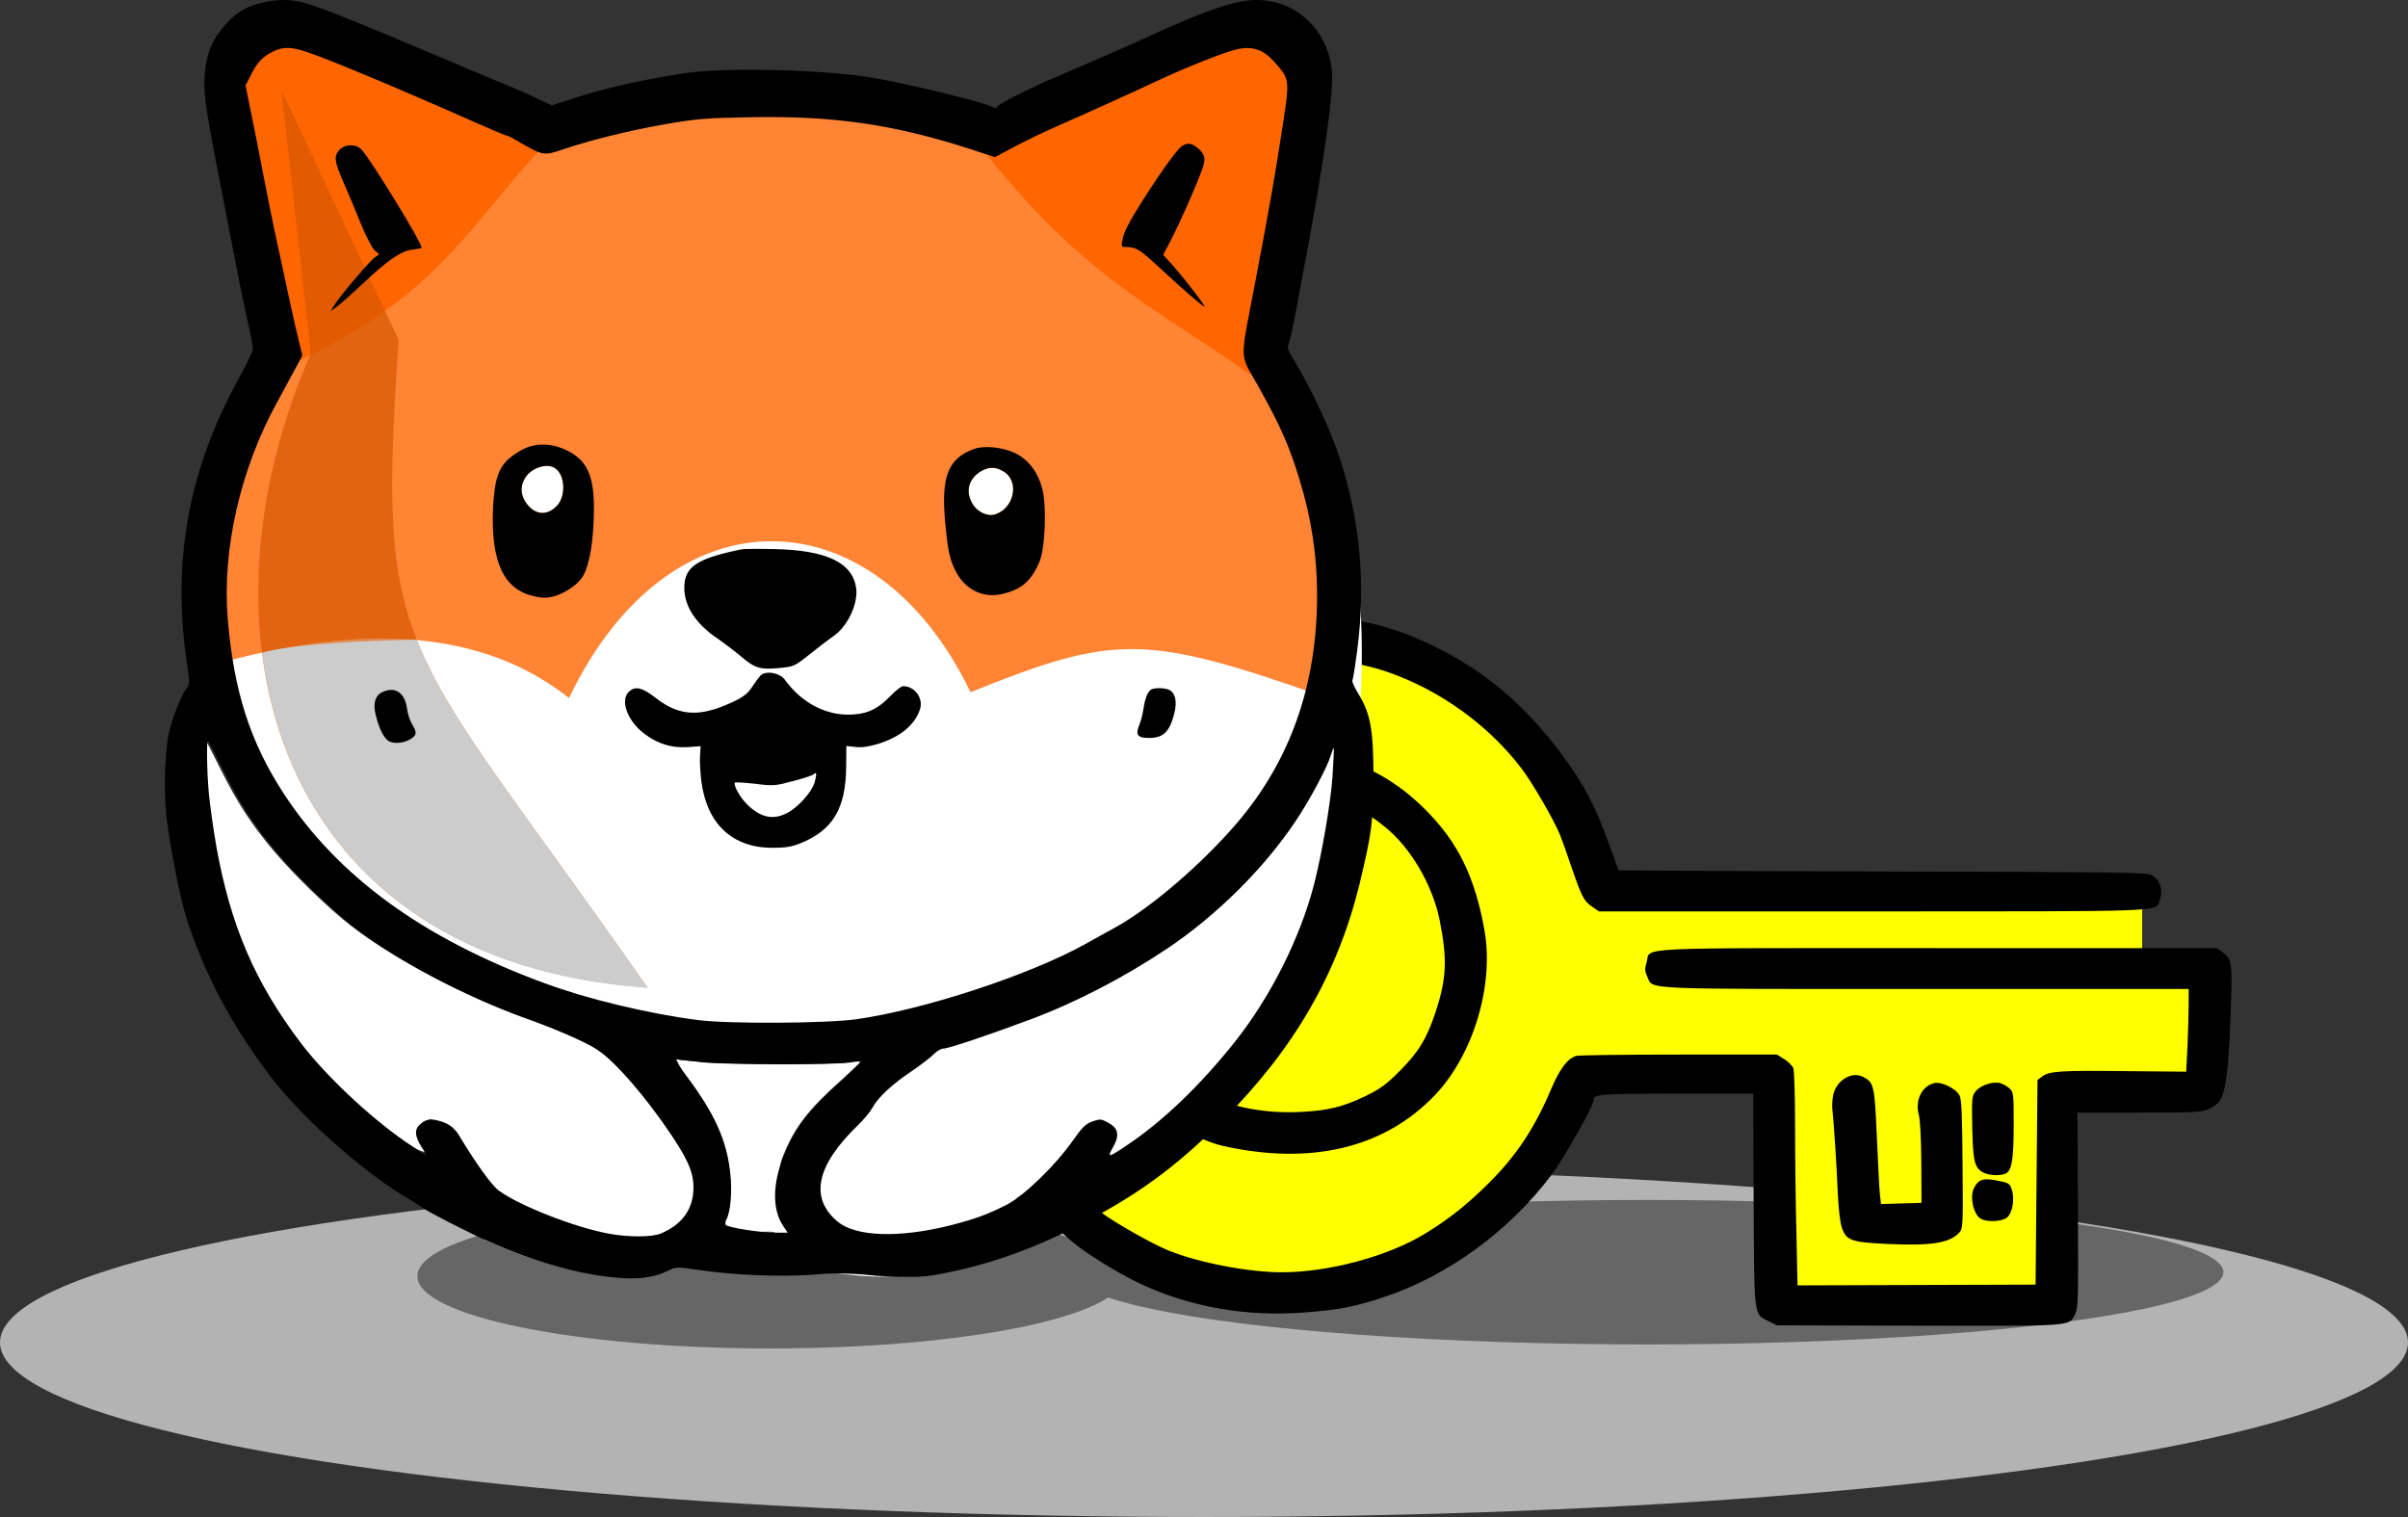 <?xml version="1.0" encoding="UTF-8" standalone="no"?>
<!-- Created with Inkscape (http://www.inkscape.org/) -->

<svg
   width="443.284mm"
   height="279.269mm"
   viewBox="0 0 443.284 279.269"
   version="1.1"
   id="svg5"
   xml:space="preserve"
   inkscape:version="1.2 (dc2aedaf03, 2022-05-15)"
   sodipodi:docname="sso.svg"
   xmlns:inkscape="http://www.inkscape.org/namespaces/inkscape"
   xmlns:sodipodi="http://sodipodi.sourceforge.net/DTD/sodipodi-0.dtd"
   xmlns="http://www.w3.org/2000/svg"
   xmlns:svg="http://www.w3.org/2000/svg"><rect x="0" y="0" width="443.284" height="279.269" fill="#333333" stroke="none"/><sodipodi:namedview
     id="namedview7"
     pagecolor="#ffffff"
     bordercolor="#000000"
     borderopacity="0.25"
     inkscape:showpageshadow="2"
     inkscape:pageopacity="0.0"
     inkscape:pagecheckerboard="0"
     inkscape:deskcolor="#d1d1d1"
     inkscape:document-units="mm"
     showgrid="false"
     inkscape:zoom="0.3581229"
     inkscape:cx="1079.2384"
     inkscape:cy="437.00082"
     inkscape:window-width="1920"
     inkscape:window-height="991"
     inkscape:window-x="-9"
     inkscape:window-y="-9"
     inkscape:window-maximized="1"
     inkscape:current-layer="layer1" /><defs
     id="defs2" /><g
     inkscape:label="Calque 1"
     inkscape:groupmode="layer"
     id="layer1"
     transform="translate(214.638,17.361)"><ellipse
       style="fill:#b3b3b3;stroke-width:0.265"
       id="path2538"
       cx="7.004"
       cy="229.769"
       rx="221.642"
       ry="32.138" /><ellipse
       style="fill:#666666;stroke-width:0.265"
       id="path2855"
       cx="-72.787"
       cy="217.579"
       rx="65.015"
       ry="13.299" /><ellipse
       style="fill:#666666;stroke-width:0.338"
       id="path2855-3"
       cx="88.642"
       cy="216.84"
       rx="106.019"
       ry="13.299" /><g
       transform="matrix(0,0.035,-0.035,0,336.369,96.07)"
       fill="#000000"
       stroke="none"
       id="g30"
       inkscape:label="Key"><g
         id="g1536"
         transform="translate(-3598.979,2091.623)"><rect
           style="fill:#ffff00;stroke-width:8.024"
           id="rect1526"
           width="902.353"
           height="2925.522"
           x="5100.667"
           y="-5309.896"
           transform="scale(1,-1)" /><rect
           style="fill:#ffff00;stroke-width:7.5"
           id="rect1528"
           width="1329.783"
           height="1472.26"
           x="5898.537"
           y="-4265.067"
           transform="scale(1,-1)" /><rect
           style="fill:#ffff00;stroke-width:7.5"
           id="rect1530"
           width="693.387"
           height="940.346"
           x="5414.116"
           y="-3049.265"
           transform="scale(1,-1)" /><ellipse
           style="fill:#ffff00;stroke-width:11.264"
           id="path1524"
           cx="5452.11"
           cy="-6915.134"
           transform="scale(1,-1)"
           rx="1690.724"
           ry="1776.21" /></g><path
         d="m 1584.021,10785.622 c -363,-52 -743,-252 -1026,-538 -184,-186 -323,-398.999 -429,-655.999 -96,-231 -130,-408 -129,-671 0,-292 43,-484 160,-724 131,-267 309,-476 571,-671 160,-118 271,-176 494,-255 60,-21 110,-40 112,-41 1,-2 4,-626 6,-1388 3,-1291 4,-1387 20,-1417 23,-41 74,-59 123,-43 22.843,7.614 37.834,0.533 47.69,38.504 6.552,25.246 10.834,70.408 13.643,153.045 6.282,184.834 5.196,557.153 5.668,1313.451 v 1446 l -26,38 c -30,43 -52,54 -216,110 -63,21 -135,47 -160,57 -79,32 -272,144 -349,202 -230,175 -415,433 -509,707 -104,303 -92,744 27,1043 203,507 543,835.999 1041,1006.999 186,63 304,79 545,72 321,-10 506,-62 780,-220 130,-74 365,-282 450,-396.999 57,-76 166,-270 200,-353 65,-160 115,-422 115,-597 0,-246 -83,-557 -202,-752 -76,-125 -154,-224 -268,-338 -143,-144 -291,-242 -496,-328 -105,-45 -159,-86 -172,-131 -4,-14 -7,-258 -7,-541 v -515 l 24,-38 c 13,-21 35,-43 48,-48 13,-5 151,-9 306,-9 155,0 407,-3 559,-7 l 277,-6 -2,-626 -2,-626 -538,-5 -538,-5 -19,-25 c -28,-37 -32,-93 -28,-441 l 3,-316 -134,-7 c -74,-3 -172,-6 -218,-6 h -83 v 1381 c 0,1536 5,1433 -66,1467 -28,13 -40,13 -74,3 -82,-24 -75,117 -75,-1532 v -980.642 -100.746 -67.164 -319.448 l 21,-28 c 39,-53 47,-54 346,-43 276,10 388,25 435,56 14,8 33,34 44,57 17,38 19,70 19,367 v 325 l 512,-3 c 475,-2 516,-1 548,15 65,33 63,0 61,822 l -2,746 -22,45 c -38,78 -11,75 -640,78 l -557,2 v 407 c 1,408 3,433 36,433 29,0 305,156 394,223 292,220 526,540 638,872 52,154 69,238 83,420 25,311 -28,612 -156,880 -53,110 -152,270.999 -214,344.999 -77,93 -237,245 -341,324 -253,191 -565,322 -859,361 -138,18 -382,18 -508,-1 z"
         id="path20" /><path
         d="m 1784.021,10046.622 c -60,-26 -64,-130.999 -7,-187.999 28,-29 35,-31 200,-52 256,-32 410,-141 524,-369 81,-161 118,-350 106,-546 -7,-137 -27,-214 -82,-329 -38,-78 -60,-109 -132,-181 -99,-99 -171,-143 -307,-188 -178,-59 -279,-64 -485,-23 -187,37 -386,154 -494,290 -73,91 -99,140 -136,256 -30,95 -32,106 -28,225 4,109 9,137 37,220 49,140 102,244 184,356 87,118 158,184 289,270 103,67 128,98 128,158 0,26 -7,40 -27,55.999 -55,44 -171,13 -289,-76.999 -242,-183 -396,-404 -488,-701 -116,-371 -36,-699 238,-975 173,-174 357,-264 641,-314 287,-50 651,60 861,259 282,268 374,657 268,1123 -24,102 -130,316 -198,395 -165,194 -317,276 -602,324.999 -168,29 -159,28 -201,10 z"
         id="path22" /><path
         d="m 2516.021,6100.623 c -75,-18 -122,-96 -94,-154 30,-60 42,-63 314,-75 138,-6 274,-13 303,-16 l 53,-6 -3,-106 -3,-107 -210,1 c -127,1 -227,6 -252,13 -77,21 -152,-15 -168,-81 -9,-37 28,-114 65,-133 21,-11 96,-14 363,-16 321,-3 337,-2 358,17 55,50 71,147 60,379 -9,189 -18,215 -83,238 -26,10 -97,18 -178,22 -131,5 -378,21 -450,29 -19,2 -53,0 -75,-5 z"
         id="path24" /><path
         d="m 2499.021,5351.623 c -31,-24 -53,-89 -43,-129 4,-14 16,-36 27,-48 21,-22 28,-23 187,-23 178,0 238,9 258,36 17,24 16,88 -1,123 -25,47 -56,55 -236,59 -157,3 -167,2 -192,-18 z"
         id="path26" /><path
         d="m 3006.021,5359.623 c -46,-25 -53,-50 -34,-137 9,-45 14,-51 45,-61 47,-16 119,-4 144,23 23,23 28,104 9,139 -21,40 -118,61 -164,36 z"
         id="path28" /></g><g
       id="g2047"
       transform="matrix(0.353,0,0,0.353,-184.445,-17.361)"
       inkscape:label="Dog"><path
         id="rect1240-5"
         style="display:inline;fill:#ffffff;stroke-width:0.726"
         d="m 0.451,390.419 c -0.301,-260.279 -0.15,-130.14 0,0 z M 36.756,264.268 c -4.603,19.746 -6.404,39.657 -4.874,58.071 3.2,37.7 11.7,64.201 29.2,91 28.1,43.1 74.015,76.119 136.815,99.219 22.2,8.1 54.8,18.547 80.2,21.747 15.8,2.1 66.999,2.119 82.699,-0.082 35.4,-5 91.634,-22.045 120.834,-38.245 5.7,-3.2 14.014,-7.518 17.014,-9.118 18.6,-10.4 50.272,-33.756 68.672,-55.156 27.9,-32.6 32.667,-75.066 32.667,-121.766 0,-15.56 -2.27,-30.548 -5.786,-45.671 z m 580.417,0 c 4.873,24.106 7.062,48.468 3.81,73.671 -1.1,8.6 -2.3,16 -2.6,16.5 -0.3,0.5 1.1,3.5 3,6.7 6.4,10.3 7.9,18.6 8,42.7 -4.858,14.257 -24.622,-15.223 -7.399,57.199 -11.5,46.5 -34.1,85.601 -70.9,122.401 -25.9,25.8 -45.901,40.2 -78.601,56.7 -46.828,-20.187 -134.17,-102.045 -72,24.3 -5.847,1.002 -10.892,1.335 -15.88,1.493 C 676.562,566.09 622.919,290.385 617.172,264.268 Z M 21.583,385.639 c -0.8,-0.8 -0.6,16 0.4,27.1 0.6,6.5 2.399,19.3 3.999,28.4 7.4,41.2 20.201,70.9 44.101,102.4 12.6,16.6 35.6,38.301 54.1,51.101 12.5,8.6 15.903,7.149 12.403,1.749 -3.8,-6.1 -3.45,-6.223 0.25,-9.023 2.2,-1.8 -0.552,-4.127 2.948,-3.627 6.3,0.9 9.999,3.201 12.999,8.301 8.3,13.9 16.8,25.699 20.5,28.399 10.9,7.9 38.425,21.702 56.525,25.102 9.9,1.9 26.316,3.794 30.916,1.894 10.6,-4.4 20.904,-14.951 21.604,-25.051 0.6,-8.5 -4.027,-19.229 -13.127,-32.828 -13.6,-20.4 -34.602,-36.698 -44.002,-42.698 -6,-3.8 -21,-10.4 -37.1,-16.1 C 155.997,519.158 119.781,500.14 97.281,482.64 85.581,473.54 67.682,456.139 57.282,443.839 45.682,430.139 38.181,418.54 29.381,400.94 25.281,392.74 21.783,385.839 21.583,385.639 Z m 587.099,4 c -0.2,-0.2 -0.9,1.599 -1.6,3.899 -1.8,6.1 -11.2,23.701 -18.4,34.301 -16.5,24.7 -41.3,49.2 -66.8,66.3 -22.7,15.2 -48,28.299 -71.7,37.099 -22.2,8.3 -42.501,15.101 -45.101,15.101 -1.2,0 -3.4,1.299 -4.9,2.799 -1.5,1.6 -5.685,6.018 -10.685,9.418 -10.2,6.8 -17.601,13.8 -20.401,19.1 -1,1.9 -4.4,6 -7.5,9 -21.7,21 -26.414,37.582 -11.714,49.882 9.5,8 30.149,11.402 56.949,4.602 13,-3.4 20.852,-8.101 31.352,-13.401 8.8,-4.5 32.266,-14.421 41.266,-27.321 5,-7.1 1.296,-11.177 4.796,-12.477 4,-1.4 3.138,-4.903 6.538,-3.103 5.6,3 6.3,6.5 2.9,12.7 -3.4,6 0.577,10.853 10.977,3.853 22.19,-8.66 37.012,-35.278 55.012,-57.878 18.6,-23.4 42.436,-56.827 49.636,-84.927 4.1,-16.1 7.544,-46.893 8.544,-60.493 0.5,-8.2 -8.97,-8.255 -9.17,-8.455 z M 236.88,665.933 c -20.566,-1.479 -44.029,-7.895 -69.198,-19.093 -151.494,-127.579 -42.65,-9.891 69.198,19.093 z m 30.017,-113.875 c 0,-1.14 1,3.2 5,8.5 15.1,20.1 21.4,34 23.2,51.5 1,9.5 0.1,19.7 -2,23.6 -0.7,1.2 -2.714,6.99 -2.214,7.39 1.3,1.4 24.269,-1.814 27.414,-0.39 l 7.5,3.397 5.693,-6.885 c -5.6,-8.3 -14.493,-21.812 -8.693,-36.212 5.8,-14.7 13,-24.2 30.1,-39.4 5.6,-5.1 10.2,-9.501 10.2,-9.901 0,-0.4 -2.4,-0.299 -5.2,0.201 -8,1.4 -64.499,1.3 -77.799,-0.1 -6.3,-0.7 -13.2,-0.752 -13.2,-1.701 z m 10.185,109.681 c 10.414,-12.745 -6.559,-9.591 -10.659,-7.591 -6.419,3.21 -18.687,12.273 -28.281,11.785 62.82,-17.855 93.755,0 140.632,0 -4.884,-0.172 -9.655,-0.539 -14.593,-1.594 -5,-1.1 -9.8,-1.7 -10.5,-1.5 -0.6,-3.065 -8.4,-1.351 -17.2,-0.751 -18,1.1 -43.801,-7.217 -59.399,-0.349 z"
         sodipodi:nodetypes="cccccccccccsccccsccccccccsccccccsccccccccscsssccccscccscccccccccccscccsccccsccccsccsscccccccc"
         inkscape:label="white" /><g
         id="layer1-3"
         inkscape:label="Background"
         style="display:inline"><path
           style="fill:#ff8434;fill-opacity:1;stroke-width:0.75"
           d="M 28.819,345.828 C 115.104,322.143 172.2,333.122 211.21,364.058 263.809,253.926 370.625,257.058 420.588,360.984 495.997,330.698 511.472,330.269 607.418,364.277 601.943,307.239 602.286,215.463 556.567,163.908 432.163,23.626 145.249,13.199 66.644,189.125 l -37.825,84.656 z"
           id="path371"
           sodipodi:nodetypes="ccccsscc"
           inkscape:label="head" /><path
           style="fill:#ff6600;stroke-width:0.75"
           d="M 68.976,188.761 C 147.82,152.199 161.825,111.588 205.055,68.885 L 50.945,14.01 35.025,33.114 Z"
           id="path1019"
           inkscape:label="leftear"
           sodipodi:nodetypes="ccccc" /><path
           style="fill:#ff6600;stroke-width:0.75"
           d="M 425.08,75.65 560.169,14.409 597.094,40.527 566.473,195.429 C 518.416,160.917 479.842,145.884 425.08,75.65 Z"
           id="path1160"
           inkscape:label="rightear"
           sodipodi:nodetypes="ccccc" /><path
           style="display:inline;opacity:0.67;fill:#d45500;stroke-width:0.75"
           d="M 252.093,515.027 C 124.278,331.693 110.555,346.719 122.408,177.304 L 61.168,46.718 76.478,184.509 C 12.384,331.135 57.183,501.355 252.093,515.027 Z"
           id="path1179-1"
           sodipodi:nodetypes="ccccc"
           inkscape:label="shadoworange" /><path
           id="path1512"
           style="display:inline;opacity:1;fill:#cccccc;stroke-width:0.75"
           d="m 131.815,333.565 c -46.011,1.046 -69.648,3.668 -80.59,6.882 C 62.712,431.715 125.909,506.284 252.166,515.14 184.296,417.791 148.599,376.369 131.815,333.565 Z"
           inkscape:label="shadowgray" /></g><g
         id="g972"
         inkscape:label="border"
         style="display:inline"
         transform="matrix(0.1,0,0,-0.1,-192.667,846.846)"><path
           d="m 2438,8454 c -80,-19 -126,-45 -179,-101 -88,-92 -122,-184 -122,-328 1,-67 14,-157 51,-350 28,-143 72,-368 97,-500 25,-132 59,-298 75,-369 17,-72 30,-141 30,-155 0,-13 -27,-72 -59,-130 -273,-486 -364,-964 -286,-1504 16,-105 16,-120 2,-135 -23,-26 -65,-125 -87,-205 -28,-96 -37,-304 -21,-462 15,-142 71,-429 105,-536 95,-294 239,-564 443,-831 158,-206 469,-483 694,-619 45,-27 86,-53 93,-58 28,-22 229,-125 343,-176 254,-113 491,-178 698,-192 100,-6 175,6 241,39 41,20 43,20 155,4 183,-27 414,-37 594,-26 226.815,27.492 440.422,-34.2 640,-1 245,43 481,122 720,243 327,165 527,309 786,567 368,368 594,759 709,1224 65,268 74,336 74,572 -1,241 -16,324 -80,427 -19,32 -33,62 -30,67 3,5 15,79 26,165 44,341 14,669 -91,992 -49,151 -150,367 -242,518 -28,45 -34,63 -27,77 6,10 22,80 36,156 14,76 43,233 65,348 84,448 133,800 127,909 -10,188 -139,342 -316,377 -142,27 -273,-13 -732,-224 -50,-23 -268,-117 -384,-167 -141,-59 -316,-148 -316,-160 0,-7 -6,-7 -18,-1 -48,26 -455,125 -637,155 -252,42 -759,54 -970,23 -191,-28 -405,-75 -553,-122 l -143,-46 -72,34 c -40,19 -106,48 -147,65 -41,17 -122,51 -180,75 -603,256 -809,339 -896,362 -70,18 -139,18 -216,-1 z m 238,-258 c 121,-41 491,-196 876,-367 86,-38 161,-69 165,-69 5,0 38,-17 74,-39 111,-64 119,-65 218,-31 142,48 348,99 538,132 158,27 207,31 432,35 439,9 755,-37 1159,-168 l 122,-40 103,55 c 56,30 158,79 227,109 128,56 383,171 545,247 143,66 332,140 389,152 79,17 135,-2 190,-63 84,-94 84,-92 46,-339 -37,-243 -64,-400 -143,-815 -81,-424 -83,-364 13,-535 121,-217 164,-314 219,-495 62,-202 91,-396 91,-601 0,-467 -140,-863 -419,-1189 -184,-214 -445,-438 -631,-542 -30,-16 -102,-56 -159,-88 -292,-162 -840,-342 -1194,-392 -157,-22 -669,-25 -827,-4 -254,32 -580,111 -802,192 -628,231 -1076,558 -1357,989 -175,268 -260,533 -292,910 -30,361 65,780 257,1130 31,58 74,137 95,175 l 37,70 -18,75 c -18,70 -58,253 -130,590 -17,80 -41,204 -55,275 -13,72 -40,206 -59,299 l -34,168 29,58 c 34,66 59,92 115,120 52,26 96,25 180,-4 z M 2234,4454 c 88,-176 163,-292 279,-429 104,-123 283,-297 400,-388 225,-175 576,-362 897,-478 161,-57 311,-123 371,-161 94,-60 259,-250 395,-454 91,-136 117,-205 111,-290 -7,-101 -65,-175 -171,-219 -46,-19 -172,-19 -271,0 -181,34 -463,145 -572,224 -37,27 -122,145 -205,284 -30,51 -67,74 -130,83 -35,5 -48,2 -70,-16 -37,-28 -36,-63 2,-124 35,-54 37,-55 -88,31 -185,128 -415,345 -541,511 -239,315 -367,612 -441,1024 -16,91 -34,219 -40,284 -10,111 -12,279 -4,271 2,-2 37,-71 78,-153 z m 5786,-40 c -10,-136 -54,-393 -95,-554 -72,-281 -228,-591 -414,-825 -180,-226 -371,-410 -558,-536 -104,-70 -110,-71 -76,-11 34,62 27,97 -29,127 -34,18 -40,19 -80,5 -35,-13 -52,-29 -102,-100 -90,-129 -256,-289 -344,-334 -105,-53 -161,-73 -291,-107 -268,-68 -497,-61 -592,19 -147,123 -111,292 106,502 31,30 65,71 75,90 28,53 102,123 204,191 50,34 103,75 118,91 15,15 37,28 49,28 26,0 229,68 451,151 237,88 490,219 717,371 255,171 503,416 668,663 72,106 166,282 184,343 7,23 14,41 16,39 2,-2 -2,-71 -7,-153 z M 4730,2929 c 133,-14 698,-15 778,-1 28,5 52,6 52,2 0,-4 -46,-48 -102,-99 -171,-152 -243,-247 -301,-394 -58,-144 -58,-278 -2,-361 l 24,-36 h -67 c -73,0 -242,26 -255,40 -5,4 -4,18 3,30 21,39 30,141 20,236 -18,175 -81,314 -232,515 -40,53 -61,88 -50,85 9,-3 69,-10 132,-17 z"
           id="path198"
           sodipodi:nodetypes="ccccscsccccccccccccccccccccsccccscccccsccccccscccccscccccccccccccccscccccccccccccccccscscsccccccccsccccccsscccccccccccscccsccccscccsccccscccccc"
           inkscape:label="dogborder" /><path
           d="m 7233,7705 c -24,-17 -107,-132 -192,-265 -79,-124 -109,-180 -116,-222 -7,-38 -7,-38 26,-38 46,-1 65,-13 171,-111 126,-117 210,-189 230,-200 18,-10 -128,178 -185,238 l -30,32 46,88 c 44,86 118,252 156,354 23,59 17,85 -25,118 -32,25 -52,26 -81,6 z"
           id="path200"
           inkscape:label="innereyeright" /><path
           d="m 2842,7687 c -31,-33 -28,-59 24,-177 25,-58 66,-154 90,-215 25,-60 56,-120 69,-132 l 24,-21 -22,-15 c -25,-16 -178,-196 -211,-248 l -21,-34 30,22 c 17,11 79,67 139,123 136,127 200,171 261,177 25,3 45,7 45,10 0,28 -260,452 -313,511 -28,31 -86,30 -115,-1 z"
           id="path202"
           inkscape:label="innereyeleft" /><g
           id="g1776"
           inkscape:label="eyeleft"><path
             id="rect1767"
             style="fill:#ffffff;stroke-width:7.5"
             d="m 3924.233,-6038.653 c -13.391,-0.156 -27.54,2.274 -41.353,6.899 -13.812,4.625 -27.286,11.445 -39.302,20.039 -6.008,4.297 -11.659,9.028 -16.802,14.165 -5.143,5.137 -9.784,10.678 -13.784,16.553 -7.25,10.75 -12.679,21.679 -16.304,32.71 -3.625,11.031 -5.434,22.156 -5.434,33.281 0,11.125 1.81,22.25 5.434,33.281 3.625,11.031 9.054,21.975 16.304,32.725 5.5,8.25 11.34,15.589 17.432,22.017 6.092,6.428 12.444,11.938 18.999,16.523 6.555,4.586 13.312,8.247 20.2,10.972 6.889,2.725 13.912,4.518 21.006,5.361 7.094,0.844 14.246,0.749 21.416,-0.308 7.17,-1.057 14.357,-3.073 21.475,-6.05 7.117,-2.977 14.173,-6.92 21.108,-11.836 6.936,-4.916 13.751,-10.806 20.376,-17.681 6.375,-6.625 11.826,-14.239 16.377,-22.544 4.551,-8.305 8.191,-17.298 10.957,-26.704 2.766,-9.406 4.649,-19.221 5.669,-29.15 1.02,-9.93 1.185,-19.979 0.498,-29.854 -0.688,-9.875 -2.229,-19.571 -4.585,-28.814 -2.356,-9.242 -5.537,-18.028 -9.521,-26.06 -3.984,-8.031 -8.767,-15.306 -14.341,-21.548 -5.574,-6.242 -11.933,-11.447 -19.058,-15.322 -5.375,-2.875 -11.214,-5.005 -17.388,-6.431 -6.174,-1.426 -12.685,-2.148 -19.38,-2.227 z"
             transform="scale(1,-1)" /><path
             id="path1771"
             style="fill:#000000;stroke-width:7.5"
             d="m 3920.132,-6149.63 c -18.062,-1.188 -35.977,-0.407 -53.555,2.358 -17.578,2.766 -34.827,7.518 -51.577,14.268 -11,4.5 -25.745,12.255 -40.62,21.255 -14.875,9 -29.882,19.255 -41.382,28.755 -7.75,6.25 -14.867,12.747 -21.416,19.643 -6.549,6.896 -12.528,14.181 -17.974,22.017 -5.445,7.836 -10.355,16.215 -14.795,25.283 -4.439,9.068 -8.407,18.835 -11.938,29.429 -7.062,21.188 -12.405,45.719 -16.421,74.766 -4.016,29.047 -6.702,62.601 -8.452,101.851 -1.25,34.25 -1.299,66.447 -0.117,96.621 1.182,30.174 3.587,58.326 7.251,84.522 3.664,26.195 8.583,50.43 14.78,72.744 6.197,22.314 13.675,42.714 22.456,61.245 8.781,18.531 18.877,35.193 30.293,50.039 11.416,14.846 24.16,27.868 38.262,39.126 14.102,11.258 29.554,20.753 46.392,28.52 16.838,7.768 35.058,13.818 54.683,18.193 22,5 38.494,7.492 53.994,7.617 15.5,0.125 30.003,-2.121 48.003,-6.621 13.25,-3.5 27.13,-8.682 40.942,-15.088 13.812,-6.406 27.561,-14.037 40.562,-22.412 13,-8.375 25.252,-17.503 36.065,-26.909 10.812,-9.406 20.186,-19.094 27.436,-28.594 8.75,-11.75 16.749,-27.308 23.921,-46.245 7.172,-18.938 13.518,-41.254 18.955,-66.504 5.438,-25.25 9.959,-53.438 13.506,-84.126 3.547,-30.687 6.117,-63.876 7.617,-99.126 1.25,-28.125 1.825,-54.132 1.655,-78.237 -0.17,-24.105 -1.085,-46.313 -2.827,-66.797 -1.742,-20.484 -4.312,-39.252 -7.778,-56.514 -3.467,-17.262 -7.84,-33.009 -13.184,-47.446 -5.344,-14.438 -11.655,-27.568 -19.028,-39.58 -7.373,-12.012 -15.802,-22.901 -25.356,-32.886 -9.555,-9.984 -20.235,-19.066 -32.124,-27.422 -11.889,-8.355 -24.985,-15.99 -39.36,-23.115 -18,-9 -36.187,-16.058 -54.39,-21.167 -18.203,-5.109 -36.415,-8.275 -54.478,-9.463 z m 4.102,110.977 c 6.695,0.078 13.206,0.801 19.38,2.227 6.174,1.426 12.013,3.556 17.388,6.431 7.125,3.875 13.483,9.08 19.058,15.322 5.574,6.242 10.356,13.517 14.341,21.548 3.984,8.031 7.166,16.817 9.521,26.06 2.355,9.242 3.897,18.939 4.585,28.814 0.688,9.875 0.521,19.924 -0.498,29.854 -1.02,9.93 -2.903,19.744 -5.669,29.15 -2.766,9.406 -6.406,18.399 -10.957,26.704 -4.551,8.305 -10.002,15.919 -16.377,22.544 -6.625,6.875 -13.441,12.765 -20.376,17.681 -6.936,4.916 -13.991,8.859 -21.108,11.836 -7.117,2.977 -14.305,4.993 -21.475,6.05 -7.17,1.057 -14.322,1.151 -21.416,0.308 -7.094,-0.844 -14.117,-2.637 -21.006,-5.361 -6.889,-2.725 -13.646,-6.386 -20.2,-10.972 -6.555,-4.586 -12.907,-10.096 -18.999,-16.523 -6.092,-6.428 -11.932,-13.767 -17.432,-22.017 -7.25,-10.75 -12.679,-21.693 -16.304,-32.725 -3.625,-11.031 -5.434,-22.156 -5.434,-33.281 0,-11.125 1.81,-22.25 5.434,-33.281 3.625,-11.031 9.054,-21.96 16.304,-32.71 4,-5.875 8.642,-11.416 13.784,-16.553 5.143,-5.137 10.794,-9.868 16.802,-14.165 12.016,-8.594 25.489,-15.414 39.302,-20.039 13.812,-4.625 27.962,-7.056 41.353,-6.899 z"
             transform="scale(1,-1)" /></g><g
           id="g1713"
           inkscape:label="eyeright"><path
             id="rect1692"
             style="fill:#ffffff;stroke-width:0.75"
             d="m 431.583,243.959 c -1.038,0.031 -2.074,0.24 -3.127,0.623 -1.053,0.383 -2.123,0.939 -3.223,1.664 -0.787,0.537 -1.492,1.116 -2.117,1.729 -0.624,0.613 -1.167,1.259 -1.626,1.935 -0.459,0.676 -0.836,1.381 -1.129,2.108 -0.293,0.727 -0.502,1.476 -0.627,2.241 -0.125,0.766 -0.166,1.547 -0.122,2.339 0.044,0.792 0.174,1.595 0.39,2.402 0.216,0.807 0.517,1.619 0.905,2.429 0.388,0.81 0.864,1.617 1.427,2.417 0.6,0.825 1.343,1.575 2.172,2.224 0.83,0.648 1.746,1.196 2.689,1.614 0.944,0.419 1.916,0.709 2.858,0.845 0.942,0.136 1.854,0.117 2.679,-0.084 1.3,-0.325 2.491,-0.837 3.562,-1.496 1.071,-0.658 2.024,-1.463 2.848,-2.372 0.823,-0.909 1.518,-1.921 2.074,-2.997 0.556,-1.076 0.972,-2.213 1.241,-3.372 0.269,-1.159 0.389,-2.341 0.352,-3.501 -0.038,-1.16 -0.234,-2.299 -0.598,-3.376 -0.364,-1.077 -0.896,-2.093 -1.605,-3.004 -0.71,-0.912 -1.598,-1.719 -2.673,-2.382 -1.1,-0.7 -2.168,-1.211 -3.221,-1.541 -1.053,-0.33 -2.091,-0.477 -3.129,-0.445 z"
             transform="matrix(10,0,0,-10,1926.67,8468.463)" /><path
             id="path1708"
             style="fill:#000000;stroke-width:0.75"
             d="m 426.907,233.24 c -1.792,0.15 -3.424,0.481 -4.774,1.006 -1.65,0.613 -3.151,1.295 -4.512,2.067 -1.36,0.771 -2.58,1.631 -3.665,2.599 -1.085,0.967 -2.036,2.042 -2.861,3.242 -0.824,1.2 -1.521,2.524 -2.099,3.993 -0.578,1.469 -1.038,3.081 -1.384,4.856 -0.346,1.775 -0.58,3.711 -0.709,5.829 -0.129,2.117 -0.152,4.415 -0.078,6.911 0.074,2.496 0.246,5.191 0.508,8.104 0.35,3.8 0.668,6.933 0.999,9.59 0.331,2.658 0.675,4.841 1.075,6.747 0.4,1.906 0.856,3.535 1.412,5.08 0.556,1.545 1.213,3.009 2.013,4.583 0.6,1.187 1.273,2.299 2.008,3.333 0.735,1.033 1.534,1.988 2.388,2.859 0.854,0.871 1.763,1.659 2.719,2.36 0.956,0.701 1.958,1.314 2.999,1.835 1.041,0.522 2.12,0.953 3.229,1.288 1.109,0.335 2.247,0.574 3.407,0.713 1.16,0.14 2.341,0.181 3.536,0.117 1.195,-0.064 2.403,-0.23 3.615,-0.505 2.55,-0.575 4.782,-1.27 6.763,-2.145 0.991,-0.437 1.918,-0.92 2.792,-1.456 0.874,-0.536 1.695,-1.125 2.47,-1.775 0.775,-0.65 1.504,-1.36 2.197,-2.14 0.693,-0.78 1.349,-1.628 1.978,-2.553 1.256,-1.85 2.401,-4.007 3.501,-6.532 0.388,-0.863 0.74,-1.97 1.056,-3.267 0.316,-1.296 0.596,-2.781 0.836,-4.397 0.481,-3.233 0.807,-6.991 0.957,-10.822 0.15,-3.831 0.125,-7.736 -0.094,-11.256 -0.109,-1.76 -0.267,-3.425 -0.476,-4.937 -0.209,-1.512 -0.467,-2.871 -0.779,-4.021 -0.575,-2.125 -1.313,-4.113 -2.199,-5.95 -0.886,-1.837 -1.921,-3.524 -3.089,-5.049 -1.169,-1.525 -2.472,-2.888 -3.895,-4.075 -1.423,-1.188 -2.967,-2.2 -4.617,-3.025 -1.675,-0.825 -3.55,-1.507 -5.505,-2.032 -1.955,-0.525 -3.989,-0.893 -5.982,-1.093 -1.994,-0.2 -3.947,-0.232 -5.739,-0.082 z m 4.676,10.72 c 1.038,-0.031 2.076,0.116 3.129,0.445 1.053,0.33 2.121,0.841 3.221,1.541 1.075,0.662 1.964,1.47 2.673,2.382 0.71,0.912 1.241,1.927 1.605,3.004 0.364,1.077 0.56,2.216 0.598,3.376 0.038,1.16 -0.083,2.342 -0.352,3.501 -0.269,1.159 -0.685,2.296 -1.241,3.372 -0.556,1.076 -1.251,2.088 -2.074,2.997 -0.823,0.909 -1.776,1.713 -2.848,2.372 -1.071,0.658 -2.263,1.171 -3.562,1.496 -0.825,0.2 -1.737,0.219 -2.679,0.084 -0.942,-0.136 -1.914,-0.426 -2.858,-0.845 -0.944,-0.419 -1.86,-0.966 -2.689,-1.614 -0.83,-0.648 -1.572,-1.399 -2.172,-2.224 -0.562,-0.8 -1.038,-1.607 -1.427,-2.417 -0.388,-0.81 -0.69,-1.622 -0.905,-2.429 -0.216,-0.807 -0.345,-1.61 -0.39,-2.402 -0.044,-0.792 -0.003,-1.574 0.122,-2.339 0.125,-0.766 0.334,-1.514 0.627,-2.241 0.293,-0.727 0.67,-1.432 1.129,-2.108 0.459,-0.676 1.002,-1.322 1.626,-1.935 0.624,-0.613 1.329,-1.191 2.117,-1.729 1.1,-0.725 2.17,-1.281 3.223,-1.664 1.053,-0.383 2.09,-0.591 3.127,-0.623 z"
             transform="matrix(10,0,0,-10,1926.67,8468.463)" /></g><path
           d="m 4940,5604 c -235,-48 -300,-91 -300,-201 0,-96 60,-189 174,-265 33,-23 89,-65 123,-94 72,-61 99,-69 201,-59 73,7 76,8 158,73 46,37 101,79 123,94 73,50 129,170 117,251 -20,132 -154,196 -426,202 -80,2 -156,1 -170,-1 z"
           id="path208"
           inkscape:label="nose" /><path
           d="m 5036,4944 c -10,-11 -27,-34 -39,-53 -29,-46 -58,-65 -147,-102 -146,-60 -247,-49 -362,42 -70,54 -106,61 -139,28 -45,-45 -3,-155 85,-219 68,-51 141,-73 221,-68 l 70,5 -3,-49 c -2,-26 1,-87 7,-135 29,-222 162,-346 371,-346 63,0 99,5 139,21 174,68 244,182 245,404 l 1,106 47,-5 c 31,-4 68,1 115,15 118,36 194,98 222,181 19,58 -27,121 -88,121 -9,0 -39,-23 -66,-51 -60,-63 -112,-90 -186,-96 -138,-13 -273,54 -365,181 -27,37 -102,49 -128,20 z m 284,-554 c -14,-51 -87,-133 -145,-162 -73,-38 -140,-23 -211,49 -35,35 -70,100 -60,110 3,3 50,0 105,-6 96,-12 105,-11 198,14 54,14 102,30 107,35 16,16 18,4 6,-40 z"
           id="path210"
           inkscape:label="mouse" /><path
           d="m 7074,4872 c -18,-12 -31,-44 -39,-97 -4,-27 -13,-65 -21,-84 -23,-55 -12,-71 50,-71 73,0 106,31 130,123 17,64 8,110 -24,127 -22,12 -80,13 -96,2 z"
           id="path212"
           inkscape:label="rightbp" /><path
           d="m 3063,4858 c -35,-17 -47,-60 -33,-115 20,-83 47,-132 76,-143 31,-12 78,-5 111,17 28,19 29,33 3,75 -11,18 -23,55 -26,81 -12,85 -63,118 -131,85 z"
           id="path214"
           inkscape:label="leftbp" /></g></g></g></svg>
